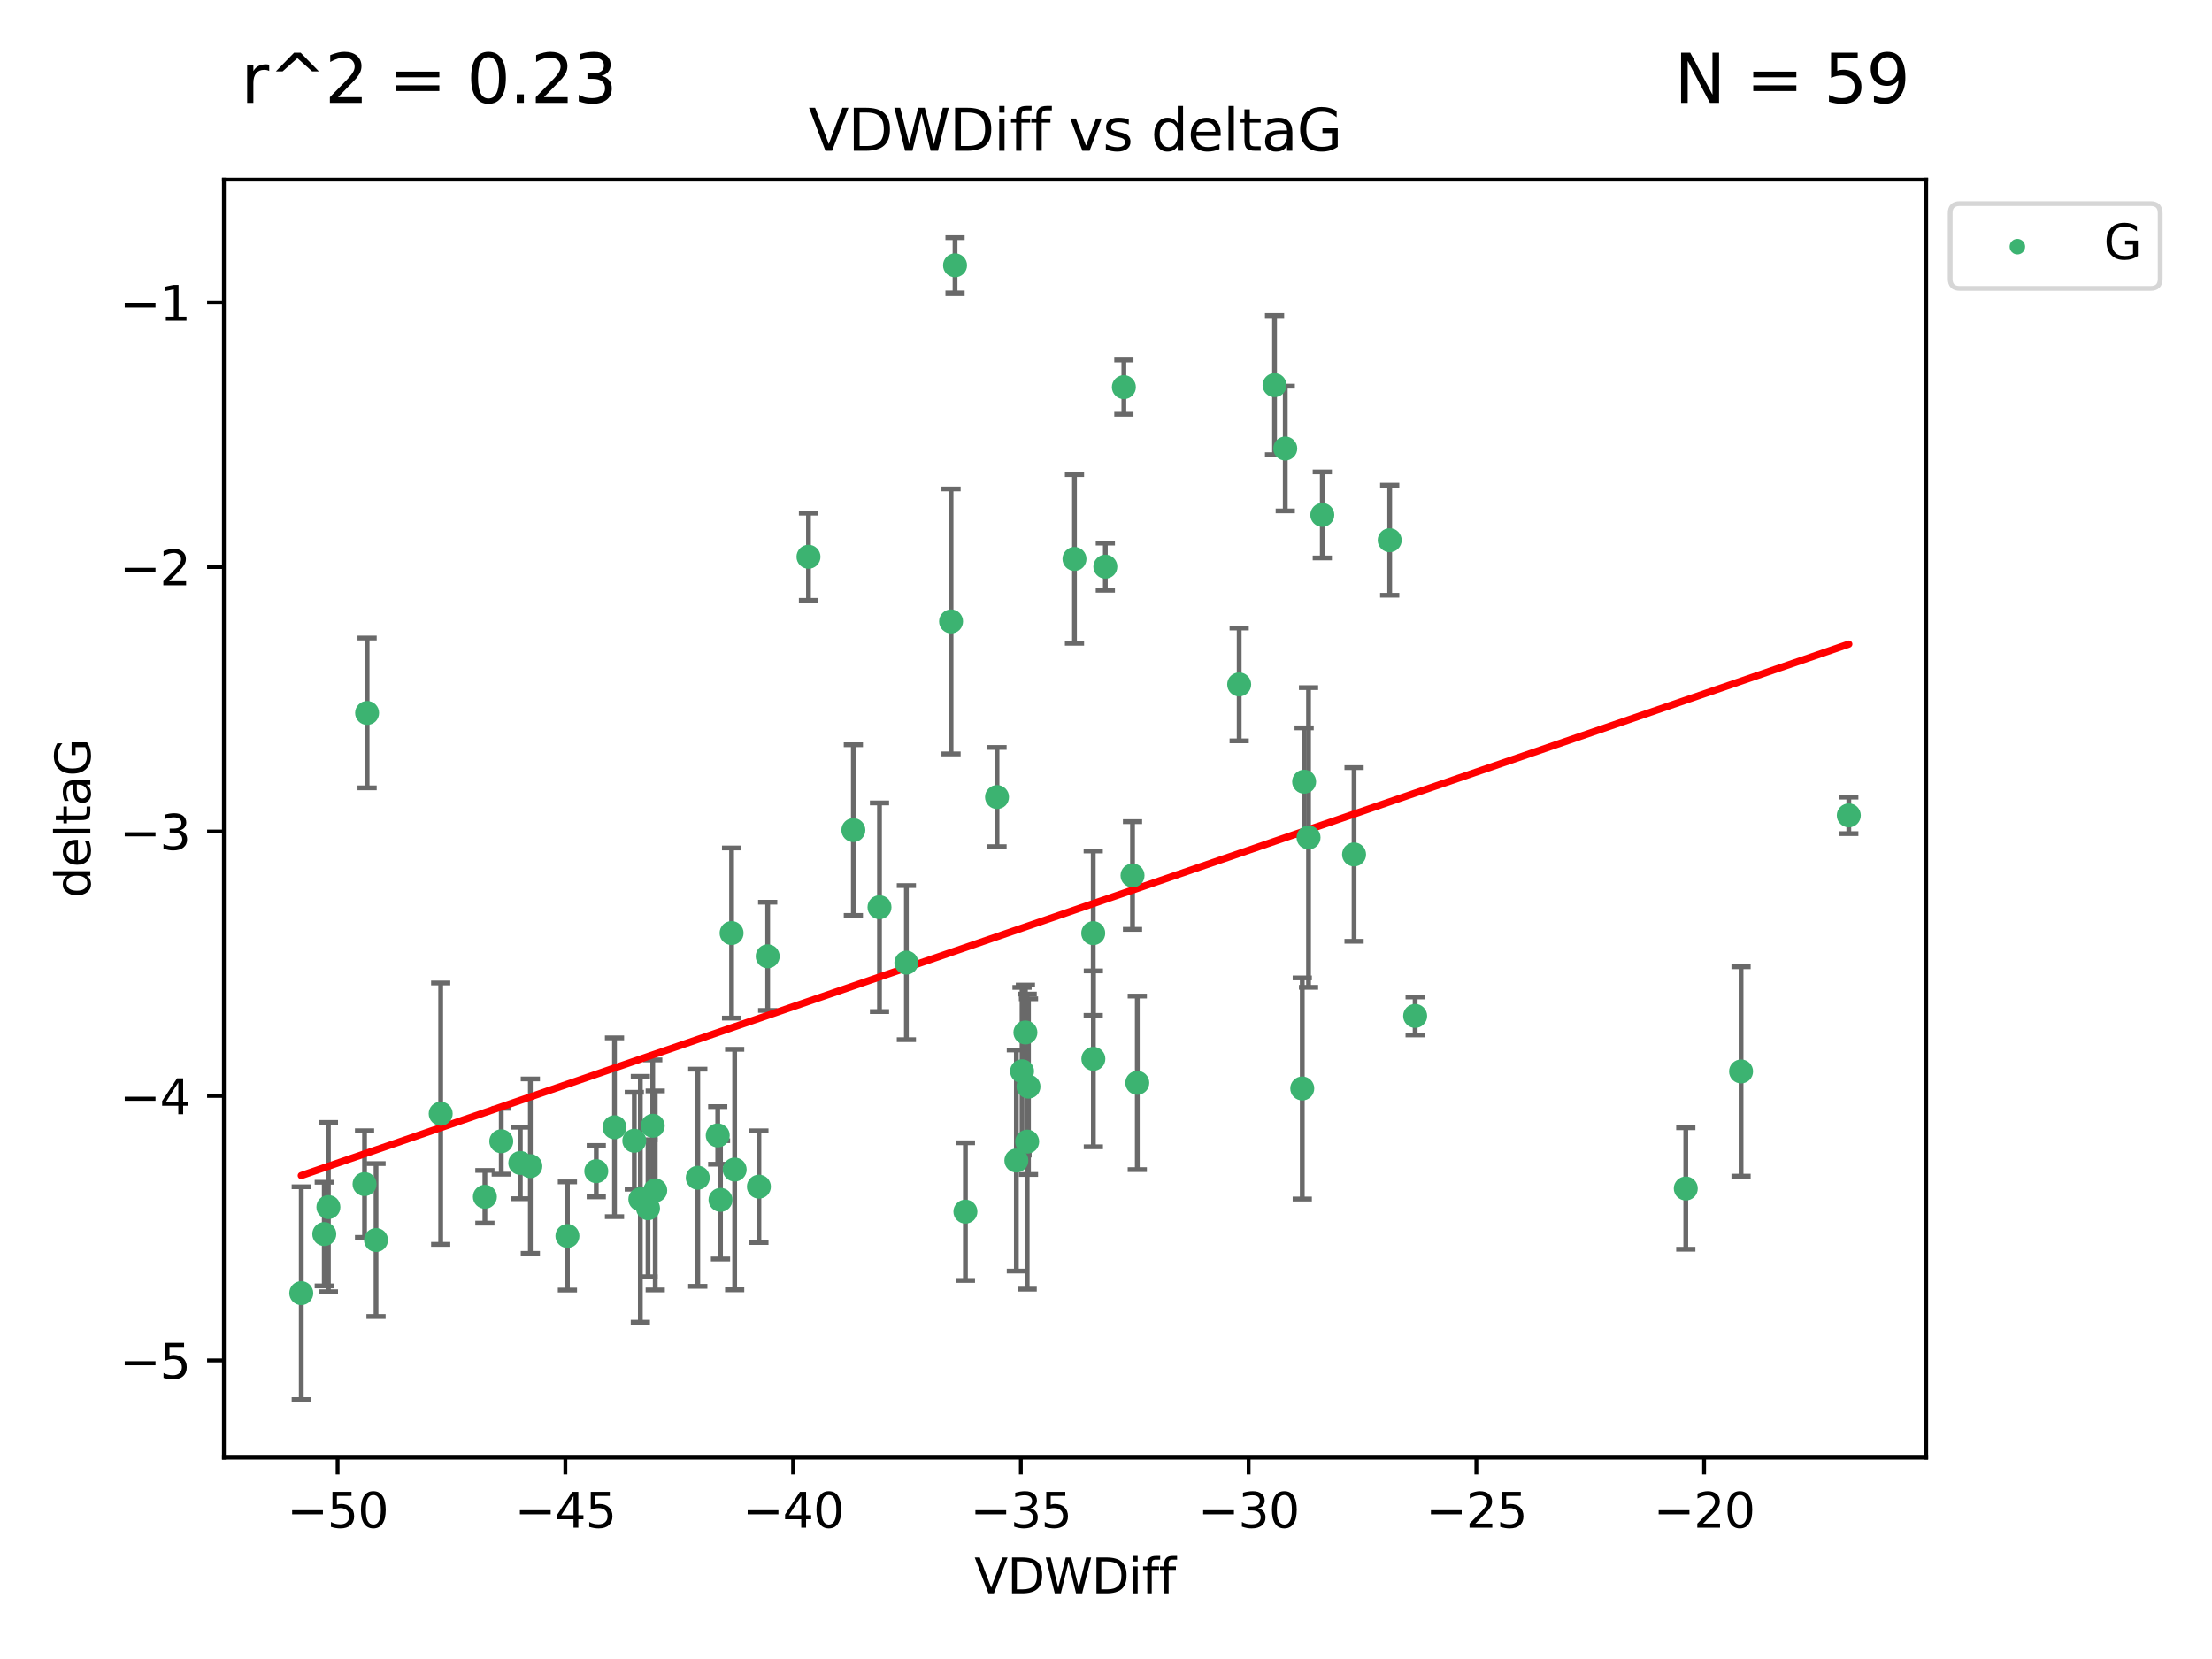 <?xml version="1.0" encoding="utf-8" standalone="no"?>
<!DOCTYPE svg PUBLIC "-//W3C//DTD SVG 1.1//EN"
  "http://www.w3.org/Graphics/SVG/1.1/DTD/svg11.dtd">
<svg xmlns:xlink="http://www.w3.org/1999/xlink" width="460.8pt" height="345.6pt" viewBox="0 0 460.8 345.6" xmlns="http://www.w3.org/2000/svg" version="1.1">
 <defs>
  <style type="text/css">*{stroke-linejoin: round; stroke-linecap: butt}</style>
 </defs>
 <g id="figure_1">
  <g id="patch_1">
   <path d="M 0 345.6 
L 460.8 345.6 
L 460.8 0 
L 0 0 
z
" style="fill: #ffffff"/>
  </g>
  <g id="axes_1">
   <g id="patch_2">
    <path d="M 46.64 303.64 
L 401.26 303.64 
L 401.26 37.411 
L 46.64 37.411 
z
" style="fill: #ffffff"/>
   </g>
   <g id="PathCollection_1">
    <defs>
     <path id="mb842a2b1b3" d="M 0 1.118 
C 0.297 1.118 0.581 1 0.791 0.791 
C 1 0.581 1.118 0.297 1.118 0 
C 1.118 -0.297 1 -0.581 0.791 -0.791 
C 0.581 -1 0.297 -1.118 0 -1.118 
C -0.297 -1.118 -0.581 -1 -0.791 -0.791 
C -1 -0.581 -1.118 -0.297 -1.118 0 
C -1.118 0.297 -1 0.581 -0.791 0.791 
C -0.581 1 -0.297 1.118 0 1.118 
z
" style="stroke: #3cb371"/>
    </defs>
    <g clip-path="url(#p8a08eb08fd)">
     <use xlink:href="#mb842a2b1b3" x="68.411" y="251.46" style="fill: #3cb371; stroke: #3cb371"/>
     <use xlink:href="#mb842a2b1b3" x="124.214" y="243.977" style="fill: #3cb371; stroke: #3cb371"/>
     <use xlink:href="#mb842a2b1b3" x="67.551" y="257.08" style="fill: #3cb371; stroke: #3cb371"/>
     <use xlink:href="#mb842a2b1b3" x="91.803" y="232.001" style="fill: #3cb371; stroke: #3cb371"/>
     <use xlink:href="#mb842a2b1b3" x="128.011" y="234.826" style="fill: #3cb371; stroke: #3cb371"/>
     <use xlink:href="#mb842a2b1b3" x="62.759" y="269.383" style="fill: #3cb371; stroke: #3cb371"/>
     <use xlink:href="#mb842a2b1b3" x="145.359" y="245.348" style="fill: #3cb371; stroke: #3cb371"/>
     <use xlink:href="#mb842a2b1b3" x="149.516" y="236.528" style="fill: #3cb371; stroke: #3cb371"/>
     <use xlink:href="#mb842a2b1b3" x="108.391" y="242.265" style="fill: #3cb371; stroke: #3cb371"/>
     <use xlink:href="#mb842a2b1b3" x="153.044" y="243.641" style="fill: #3cb371; stroke: #3cb371"/>
     <use xlink:href="#mb842a2b1b3" x="78.331" y="258.322" style="fill: #3cb371; stroke: #3cb371"/>
     <use xlink:href="#mb842a2b1b3" x="101.011" y="249.312" style="fill: #3cb371; stroke: #3cb371"/>
     <use xlink:href="#mb842a2b1b3" x="134.994" y="251.701" style="fill: #3cb371; stroke: #3cb371"/>
     <use xlink:href="#mb842a2b1b3" x="132.136" y="237.637" style="fill: #3cb371; stroke: #3cb371"/>
     <use xlink:href="#mb842a2b1b3" x="158.093" y="247.203" style="fill: #3cb371; stroke: #3cb371"/>
     <use xlink:href="#mb842a2b1b3" x="110.482" y="242.932" style="fill: #3cb371; stroke: #3cb371"/>
     <use xlink:href="#mb842a2b1b3" x="152.401" y="194.371" style="fill: #3cb371; stroke: #3cb371"/>
     <use xlink:href="#mb842a2b1b3" x="150.094" y="249.955" style="fill: #3cb371; stroke: #3cb371"/>
     <use xlink:href="#mb842a2b1b3" x="76.474" y="148.521" style="fill: #3cb371; stroke: #3cb371"/>
     <use xlink:href="#mb842a2b1b3" x="133.394" y="249.833" style="fill: #3cb371; stroke: #3cb371"/>
     <use xlink:href="#mb842a2b1b3" x="118.202" y="257.479" style="fill: #3cb371; stroke: #3cb371"/>
     <use xlink:href="#mb842a2b1b3" x="75.941" y="246.67" style="fill: #3cb371; stroke: #3cb371"/>
     <use xlink:href="#mb842a2b1b3" x="104.421" y="237.745" style="fill: #3cb371; stroke: #3cb371"/>
     <use xlink:href="#mb842a2b1b3" x="214.252" y="226.364" style="fill: #3cb371; stroke: #3cb371"/>
     <use xlink:href="#mb842a2b1b3" x="227.74" y="194.392" style="fill: #3cb371; stroke: #3cb371"/>
     <use xlink:href="#mb842a2b1b3" x="211.727" y="241.76" style="fill: #3cb371; stroke: #3cb371"/>
     <use xlink:href="#mb842a2b1b3" x="168.421" y="115.986" style="fill: #3cb371; stroke: #3cb371"/>
     <use xlink:href="#mb842a2b1b3" x="198.122" y="129.453" style="fill: #3cb371; stroke: #3cb371"/>
     <use xlink:href="#mb842a2b1b3" x="177.77" y="172.924" style="fill: #3cb371; stroke: #3cb371"/>
     <use xlink:href="#mb842a2b1b3" x="227.766" y="220.579" style="fill: #3cb371; stroke: #3cb371"/>
     <use xlink:href="#mb842a2b1b3" x="258.142" y="142.577" style="fill: #3cb371; stroke: #3cb371"/>
     <use xlink:href="#mb842a2b1b3" x="294.8" y="211.638" style="fill: #3cb371; stroke: #3cb371"/>
     <use xlink:href="#mb842a2b1b3" x="207.697" y="166.039" style="fill: #3cb371; stroke: #3cb371"/>
     <use xlink:href="#mb842a2b1b3" x="188.816" y="200.533" style="fill: #3cb371; stroke: #3cb371"/>
     <use xlink:href="#mb842a2b1b3" x="201.112" y="252.404" style="fill: #3cb371; stroke: #3cb371"/>
     <use xlink:href="#mb842a2b1b3" x="265.512" y="80.232" style="fill: #3cb371; stroke: #3cb371"/>
     <use xlink:href="#mb842a2b1b3" x="136.498" y="247.993" style="fill: #3cb371; stroke: #3cb371"/>
     <use xlink:href="#mb842a2b1b3" x="135.976" y="234.52" style="fill: #3cb371; stroke: #3cb371"/>
     <use xlink:href="#mb842a2b1b3" x="198.951" y="55.274" style="fill: #3cb371; stroke: #3cb371"/>
     <use xlink:href="#mb842a2b1b3" x="282.076" y="177.996" style="fill: #3cb371; stroke: #3cb371"/>
     <use xlink:href="#mb842a2b1b3" x="236.919" y="225.576" style="fill: #3cb371; stroke: #3cb371"/>
     <use xlink:href="#mb842a2b1b3" x="234.121" y="80.641" style="fill: #3cb371; stroke: #3cb371"/>
     <use xlink:href="#mb842a2b1b3" x="212.911" y="223.162" style="fill: #3cb371; stroke: #3cb371"/>
     <use xlink:href="#mb842a2b1b3" x="159.922" y="199.216" style="fill: #3cb371; stroke: #3cb371"/>
     <use xlink:href="#mb842a2b1b3" x="235.925" y="182.379" style="fill: #3cb371; stroke: #3cb371"/>
     <use xlink:href="#mb842a2b1b3" x="183.215" y="188.994" style="fill: #3cb371; stroke: #3cb371"/>
     <use xlink:href="#mb842a2b1b3" x="267.741" y="93.435" style="fill: #3cb371; stroke: #3cb371"/>
     <use xlink:href="#mb842a2b1b3" x="275.459" y="107.266" style="fill: #3cb371; stroke: #3cb371"/>
     <use xlink:href="#mb842a2b1b3" x="213.611" y="215.083" style="fill: #3cb371; stroke: #3cb371"/>
     <use xlink:href="#mb842a2b1b3" x="272.593" y="174.464" style="fill: #3cb371; stroke: #3cb371"/>
     <use xlink:href="#mb842a2b1b3" x="271.675" y="162.844" style="fill: #3cb371; stroke: #3cb371"/>
     <use xlink:href="#mb842a2b1b3" x="271.286" y="226.749" style="fill: #3cb371; stroke: #3cb371"/>
     <use xlink:href="#mb842a2b1b3" x="351.179" y="247.584" style="fill: #3cb371; stroke: #3cb371"/>
     <use xlink:href="#mb842a2b1b3" x="213.979" y="237.821" style="fill: #3cb371; stroke: #3cb371"/>
     <use xlink:href="#mb842a2b1b3" x="223.835" y="116.434" style="fill: #3cb371; stroke: #3cb371"/>
     <use xlink:href="#mb842a2b1b3" x="289.499" y="112.537" style="fill: #3cb371; stroke: #3cb371"/>
     <use xlink:href="#mb842a2b1b3" x="230.263" y="118.044" style="fill: #3cb371; stroke: #3cb371"/>
     <use xlink:href="#mb842a2b1b3" x="385.141" y="169.857" style="fill: #3cb371; stroke: #3cb371"/>
     <use xlink:href="#mb842a2b1b3" x="362.695" y="223.204" style="fill: #3cb371; stroke: #3cb371"/>
    </g>
   </g>
   <g id="matplotlib.axis_1">
    <g id="xtick_1">
     <g id="line2d_1">
      <defs>
       <path id="mb75cf8bb73" d="M 0 0 
L 0 3.5 
" style="stroke: #000000; stroke-width: 0.8"/>
      </defs>
      <g>
       <use xlink:href="#mb75cf8bb73" x="70.327" y="303.64" style="stroke: #000000; stroke-width: 0.8"/>
      </g>
     </g>
     <g id="text_1">
      <!-- −50 -->
      <g transform="translate(59.774 318.238)scale(0.1 -0.1)">
       <defs>
        <path id="DejaVuSans-2212" d="M 678 2272 
L 4684 2272 
L 4684 1741 
L 678 1741 
L 678 2272 
z
" transform="scale(0.016)"/>
        <path id="DejaVuSans-35" d="M 691 4666 
L 3169 4666 
L 3169 4134 
L 1269 4134 
L 1269 2991 
Q 1406 3038 1543 3061 
Q 1681 3084 1819 3084 
Q 2600 3084 3056 2656 
Q 3513 2228 3513 1497 
Q 3513 744 3044 326 
Q 2575 -91 1722 -91 
Q 1428 -91 1123 -41 
Q 819 9 494 109 
L 494 744 
Q 775 591 1075 516 
Q 1375 441 1709 441 
Q 2250 441 2565 725 
Q 2881 1009 2881 1497 
Q 2881 1984 2565 2268 
Q 2250 2553 1709 2553 
Q 1456 2553 1204 2497 
Q 953 2441 691 2322 
L 691 4666 
z
" transform="scale(0.016)"/>
        <path id="DejaVuSans-30" d="M 2034 4250 
Q 1547 4250 1301 3770 
Q 1056 3291 1056 2328 
Q 1056 1369 1301 889 
Q 1547 409 2034 409 
Q 2525 409 2770 889 
Q 3016 1369 3016 2328 
Q 3016 3291 2770 3770 
Q 2525 4250 2034 4250 
z
M 2034 4750 
Q 2819 4750 3233 4129 
Q 3647 3509 3647 2328 
Q 3647 1150 3233 529 
Q 2819 -91 2034 -91 
Q 1250 -91 836 529 
Q 422 1150 422 2328 
Q 422 3509 836 4129 
Q 1250 4750 2034 4750 
z
" transform="scale(0.016)"/>
       </defs>
       <use xlink:href="#DejaVuSans-2212"/>
       <use xlink:href="#DejaVuSans-35" x="83.789"/>
       <use xlink:href="#DejaVuSans-30" x="147.412"/>
      </g>
     </g>
    </g>
    <g id="xtick_2">
     <g id="line2d_2">
      <g>
       <use xlink:href="#mb75cf8bb73" x="117.772" y="303.64" style="stroke: #000000; stroke-width: 0.8"/>
      </g>
     </g>
     <g id="text_2">
      <!-- −45 -->
      <g transform="translate(107.219 318.238)scale(0.1 -0.1)">
       <defs>
        <path id="DejaVuSans-34" d="M 2419 4116 
L 825 1625 
L 2419 1625 
L 2419 4116 
z
M 2253 4666 
L 3047 4666 
L 3047 1625 
L 3713 1625 
L 3713 1100 
L 3047 1100 
L 3047 0 
L 2419 0 
L 2419 1100 
L 313 1100 
L 313 1709 
L 2253 4666 
z
" transform="scale(0.016)"/>
       </defs>
       <use xlink:href="#DejaVuSans-2212"/>
       <use xlink:href="#DejaVuSans-34" x="83.789"/>
       <use xlink:href="#DejaVuSans-35" x="147.412"/>
      </g>
     </g>
    </g>
    <g id="xtick_3">
     <g id="line2d_3">
      <g>
       <use xlink:href="#mb75cf8bb73" x="165.217" y="303.64" style="stroke: #000000; stroke-width: 0.8"/>
      </g>
     </g>
     <g id="text_3">
      <!-- −40 -->
      <g transform="translate(154.665 318.238)scale(0.1 -0.1)">
       <use xlink:href="#DejaVuSans-2212"/>
       <use xlink:href="#DejaVuSans-34" x="83.789"/>
       <use xlink:href="#DejaVuSans-30" x="147.412"/>
      </g>
     </g>
    </g>
    <g id="xtick_4">
     <g id="line2d_4">
      <g>
       <use xlink:href="#mb75cf8bb73" x="212.662" y="303.64" style="stroke: #000000; stroke-width: 0.8"/>
      </g>
     </g>
     <g id="text_4">
      <!-- −35 -->
      <g transform="translate(202.11 318.238)scale(0.1 -0.1)">
       <defs>
        <path id="DejaVuSans-33" d="M 2597 2516 
Q 3050 2419 3304 2112 
Q 3559 1806 3559 1356 
Q 3559 666 3084 287 
Q 2609 -91 1734 -91 
Q 1441 -91 1130 -33 
Q 819 25 488 141 
L 488 750 
Q 750 597 1062 519 
Q 1375 441 1716 441 
Q 2309 441 2620 675 
Q 2931 909 2931 1356 
Q 2931 1769 2642 2001 
Q 2353 2234 1838 2234 
L 1294 2234 
L 1294 2753 
L 1863 2753 
Q 2328 2753 2575 2939 
Q 2822 3125 2822 3475 
Q 2822 3834 2567 4026 
Q 2313 4219 1838 4219 
Q 1578 4219 1281 4162 
Q 984 4106 628 3988 
L 628 4550 
Q 988 4650 1302 4700 
Q 1616 4750 1894 4750 
Q 2613 4750 3031 4423 
Q 3450 4097 3450 3541 
Q 3450 3153 3228 2886 
Q 3006 2619 2597 2516 
z
" transform="scale(0.016)"/>
       </defs>
       <use xlink:href="#DejaVuSans-2212"/>
       <use xlink:href="#DejaVuSans-33" x="83.789"/>
       <use xlink:href="#DejaVuSans-35" x="147.412"/>
      </g>
     </g>
    </g>
    <g id="xtick_5">
     <g id="line2d_5">
      <g>
       <use xlink:href="#mb75cf8bb73" x="260.108" y="303.64" style="stroke: #000000; stroke-width: 0.8"/>
      </g>
     </g>
     <g id="text_5">
      <!-- −30 -->
      <g transform="translate(249.555 318.238)scale(0.1 -0.1)">
       <use xlink:href="#DejaVuSans-2212"/>
       <use xlink:href="#DejaVuSans-33" x="83.789"/>
       <use xlink:href="#DejaVuSans-30" x="147.412"/>
      </g>
     </g>
    </g>
    <g id="xtick_6">
     <g id="line2d_6">
      <g>
       <use xlink:href="#mb75cf8bb73" x="307.553" y="303.64" style="stroke: #000000; stroke-width: 0.8"/>
      </g>
     </g>
     <g id="text_6">
      <!-- −25 -->
      <g transform="translate(297 318.238)scale(0.1 -0.1)">
       <defs>
        <path id="DejaVuSans-32" d="M 1228 531 
L 3431 531 
L 3431 0 
L 469 0 
L 469 531 
Q 828 903 1448 1529 
Q 2069 2156 2228 2338 
Q 2531 2678 2651 2914 
Q 2772 3150 2772 3378 
Q 2772 3750 2511 3984 
Q 2250 4219 1831 4219 
Q 1534 4219 1204 4116 
Q 875 4013 500 3803 
L 500 4441 
Q 881 4594 1212 4672 
Q 1544 4750 1819 4750 
Q 2544 4750 2975 4387 
Q 3406 4025 3406 3419 
Q 3406 3131 3298 2873 
Q 3191 2616 2906 2266 
Q 2828 2175 2409 1742 
Q 1991 1309 1228 531 
z
" transform="scale(0.016)"/>
       </defs>
       <use xlink:href="#DejaVuSans-2212"/>
       <use xlink:href="#DejaVuSans-32" x="83.789"/>
       <use xlink:href="#DejaVuSans-35" x="147.412"/>
      </g>
     </g>
    </g>
    <g id="xtick_7">
     <g id="line2d_7">
      <g>
       <use xlink:href="#mb75cf8bb73" x="354.998" y="303.64" style="stroke: #000000; stroke-width: 0.8"/>
      </g>
     </g>
     <g id="text_7">
      <!-- −20 -->
      <g transform="translate(344.446 318.238)scale(0.1 -0.1)">
       <use xlink:href="#DejaVuSans-2212"/>
       <use xlink:href="#DejaVuSans-32" x="83.789"/>
       <use xlink:href="#DejaVuSans-30" x="147.412"/>
      </g>
     </g>
    </g>
    <g id="text_8">
     <!-- VDWDiff -->
     <g transform="translate(202.977 331.917)scale(0.1 -0.1)">
      <defs>
       <path id="DejaVuSans-56" d="M 1831 0 
L 50 4666 
L 709 4666 
L 2188 738 
L 3669 4666 
L 4325 4666 
L 2547 0 
L 1831 0 
z
" transform="scale(0.016)"/>
       <path id="DejaVuSans-44" d="M 1259 4147 
L 1259 519 
L 2022 519 
Q 2988 519 3436 956 
Q 3884 1394 3884 2338 
Q 3884 3275 3436 3711 
Q 2988 4147 2022 4147 
L 1259 4147 
z
M 628 4666 
L 1925 4666 
Q 3281 4666 3915 4102 
Q 4550 3538 4550 2338 
Q 4550 1131 3912 565 
Q 3275 0 1925 0 
L 628 0 
L 628 4666 
z
" transform="scale(0.016)"/>
       <path id="DejaVuSans-57" d="M 213 4666 
L 850 4666 
L 1831 722 
L 2809 4666 
L 3519 4666 
L 4500 722 
L 5478 4666 
L 6119 4666 
L 4947 0 
L 4153 0 
L 3169 4050 
L 2175 0 
L 1381 0 
L 213 4666 
z
" transform="scale(0.016)"/>
       <path id="DejaVuSans-69" d="M 603 3500 
L 1178 3500 
L 1178 0 
L 603 0 
L 603 3500 
z
M 603 4863 
L 1178 4863 
L 1178 4134 
L 603 4134 
L 603 4863 
z
" transform="scale(0.016)"/>
       <path id="DejaVuSans-66" d="M 2375 4863 
L 2375 4384 
L 1825 4384 
Q 1516 4384 1395 4259 
Q 1275 4134 1275 3809 
L 1275 3500 
L 2222 3500 
L 2222 3053 
L 1275 3053 
L 1275 0 
L 697 0 
L 697 3053 
L 147 3053 
L 147 3500 
L 697 3500 
L 697 3744 
Q 697 4328 969 4595 
Q 1241 4863 1831 4863 
L 2375 4863 
z
" transform="scale(0.016)"/>
      </defs>
      <use xlink:href="#DejaVuSans-56"/>
      <use xlink:href="#DejaVuSans-44" x="68.408"/>
      <use xlink:href="#DejaVuSans-57" x="145.41"/>
      <use xlink:href="#DejaVuSans-44" x="244.287"/>
      <use xlink:href="#DejaVuSans-69" x="321.289"/>
      <use xlink:href="#DejaVuSans-66" x="349.072"/>
      <use xlink:href="#DejaVuSans-66" x="384.277"/>
     </g>
    </g>
   </g>
   <g id="matplotlib.axis_2">
    <g id="ytick_1">
     <g id="line2d_8">
      <defs>
       <path id="m6848707000" d="M 0 0 
L -3.5 0 
" style="stroke: #000000; stroke-width: 0.8"/>
      </defs>
      <g>
       <use xlink:href="#m6848707000" x="46.64" y="283.398" style="stroke: #000000; stroke-width: 0.8"/>
      </g>
     </g>
     <g id="text_9">
      <!-- −5 -->
      <g transform="translate(24.898 287.197)scale(0.1 -0.1)">
       <use xlink:href="#DejaVuSans-2212"/>
       <use xlink:href="#DejaVuSans-35" x="83.789"/>
      </g>
     </g>
    </g>
    <g id="ytick_2">
     <g id="line2d_9">
      <g>
       <use xlink:href="#m6848707000" x="46.64" y="228.306" style="stroke: #000000; stroke-width: 0.8"/>
      </g>
     </g>
     <g id="text_10">
      <!-- −4 -->
      <g transform="translate(24.898 232.105)scale(0.1 -0.1)">
       <use xlink:href="#DejaVuSans-2212"/>
       <use xlink:href="#DejaVuSans-34" x="83.789"/>
      </g>
     </g>
    </g>
    <g id="ytick_3">
     <g id="line2d_10">
      <g>
       <use xlink:href="#m6848707000" x="46.64" y="173.213" style="stroke: #000000; stroke-width: 0.8"/>
      </g>
     </g>
     <g id="text_11">
      <!-- −3 -->
      <g transform="translate(24.898 177.012)scale(0.1 -0.1)">
       <use xlink:href="#DejaVuSans-2212"/>
       <use xlink:href="#DejaVuSans-33" x="83.789"/>
      </g>
     </g>
    </g>
    <g id="ytick_4">
     <g id="line2d_11">
      <g>
       <use xlink:href="#m6848707000" x="46.64" y="118.12" style="stroke: #000000; stroke-width: 0.8"/>
      </g>
     </g>
     <g id="text_12">
      <!-- −2 -->
      <g transform="translate(24.898 121.919)scale(0.1 -0.1)">
       <use xlink:href="#DejaVuSans-2212"/>
       <use xlink:href="#DejaVuSans-32" x="83.789"/>
      </g>
     </g>
    </g>
    <g id="ytick_5">
     <g id="line2d_12">
      <g>
       <use xlink:href="#m6848707000" x="46.64" y="63.027" style="stroke: #000000; stroke-width: 0.8"/>
      </g>
     </g>
     <g id="text_13">
      <!-- −1 -->
      <g transform="translate(24.898 66.827)scale(0.1 -0.1)">
       <defs>
        <path id="DejaVuSans-31" d="M 794 531 
L 1825 531 
L 1825 4091 
L 703 3866 
L 703 4441 
L 1819 4666 
L 2450 4666 
L 2450 531 
L 3481 531 
L 3481 0 
L 794 0 
L 794 531 
z
" transform="scale(0.016)"/>
       </defs>
       <use xlink:href="#DejaVuSans-2212"/>
       <use xlink:href="#DejaVuSans-31" x="83.789"/>
      </g>
     </g>
    </g>
    <g id="text_14">
     <!-- deltaG -->
     <g transform="translate(18.818 187.064)rotate(-90)scale(0.1 -0.1)">
      <defs>
       <path id="DejaVuSans-64" d="M 2906 2969 
L 2906 4863 
L 3481 4863 
L 3481 0 
L 2906 0 
L 2906 525 
Q 2725 213 2448 61 
Q 2172 -91 1784 -91 
Q 1150 -91 751 415 
Q 353 922 353 1747 
Q 353 2572 751 3078 
Q 1150 3584 1784 3584 
Q 2172 3584 2448 3432 
Q 2725 3281 2906 2969 
z
M 947 1747 
Q 947 1113 1208 752 
Q 1469 391 1925 391 
Q 2381 391 2643 752 
Q 2906 1113 2906 1747 
Q 2906 2381 2643 2742 
Q 2381 3103 1925 3103 
Q 1469 3103 1208 2742 
Q 947 2381 947 1747 
z
" transform="scale(0.016)"/>
       <path id="DejaVuSans-65" d="M 3597 1894 
L 3597 1613 
L 953 1613 
Q 991 1019 1311 708 
Q 1631 397 2203 397 
Q 2534 397 2845 478 
Q 3156 559 3463 722 
L 3463 178 
Q 3153 47 2828 -22 
Q 2503 -91 2169 -91 
Q 1331 -91 842 396 
Q 353 884 353 1716 
Q 353 2575 817 3079 
Q 1281 3584 2069 3584 
Q 2775 3584 3186 3129 
Q 3597 2675 3597 1894 
z
M 3022 2063 
Q 3016 2534 2758 2815 
Q 2500 3097 2075 3097 
Q 1594 3097 1305 2825 
Q 1016 2553 972 2059 
L 3022 2063 
z
" transform="scale(0.016)"/>
       <path id="DejaVuSans-6c" d="M 603 4863 
L 1178 4863 
L 1178 0 
L 603 0 
L 603 4863 
z
" transform="scale(0.016)"/>
       <path id="DejaVuSans-74" d="M 1172 4494 
L 1172 3500 
L 2356 3500 
L 2356 3053 
L 1172 3053 
L 1172 1153 
Q 1172 725 1289 603 
Q 1406 481 1766 481 
L 2356 481 
L 2356 0 
L 1766 0 
Q 1100 0 847 248 
Q 594 497 594 1153 
L 594 3053 
L 172 3053 
L 172 3500 
L 594 3500 
L 594 4494 
L 1172 4494 
z
" transform="scale(0.016)"/>
       <path id="DejaVuSans-61" d="M 2194 1759 
Q 1497 1759 1228 1600 
Q 959 1441 959 1056 
Q 959 750 1161 570 
Q 1363 391 1709 391 
Q 2188 391 2477 730 
Q 2766 1069 2766 1631 
L 2766 1759 
L 2194 1759 
z
M 3341 1997 
L 3341 0 
L 2766 0 
L 2766 531 
Q 2569 213 2275 61 
Q 1981 -91 1556 -91 
Q 1019 -91 701 211 
Q 384 513 384 1019 
Q 384 1609 779 1909 
Q 1175 2209 1959 2209 
L 2766 2209 
L 2766 2266 
Q 2766 2663 2505 2880 
Q 2244 3097 1772 3097 
Q 1472 3097 1187 3025 
Q 903 2953 641 2809 
L 641 3341 
Q 956 3463 1253 3523 
Q 1550 3584 1831 3584 
Q 2591 3584 2966 3190 
Q 3341 2797 3341 1997 
z
" transform="scale(0.016)"/>
       <path id="DejaVuSans-47" d="M 3809 666 
L 3809 1919 
L 2778 1919 
L 2778 2438 
L 4434 2438 
L 4434 434 
Q 4069 175 3628 42 
Q 3188 -91 2688 -91 
Q 1594 -91 976 548 
Q 359 1188 359 2328 
Q 359 3472 976 4111 
Q 1594 4750 2688 4750 
Q 3144 4750 3555 4637 
Q 3966 4525 4313 4306 
L 4313 3634 
Q 3963 3931 3569 4081 
Q 3175 4231 2741 4231 
Q 1884 4231 1454 3753 
Q 1025 3275 1025 2328 
Q 1025 1384 1454 906 
Q 1884 428 2741 428 
Q 3075 428 3337 486 
Q 3600 544 3809 666 
z
" transform="scale(0.016)"/>
      </defs>
      <use xlink:href="#DejaVuSans-64"/>
      <use xlink:href="#DejaVuSans-65" x="63.477"/>
      <use xlink:href="#DejaVuSans-6c" x="125"/>
      <use xlink:href="#DejaVuSans-74" x="152.783"/>
      <use xlink:href="#DejaVuSans-61" x="191.992"/>
      <use xlink:href="#DejaVuSans-47" x="253.271"/>
     </g>
    </g>
   </g>
   <g id="LineCollection_1">
    <path d="M 68.411 269.092 
L 68.411 233.829 
" clip-path="url(#p8a08eb08fd)" style="fill: none; stroke: #696969"/>
    <path d="M 124.214 249.325 
L 124.214 238.63 
" clip-path="url(#p8a08eb08fd)" style="fill: none; stroke: #696969"/>
    <path d="M 67.551 267.88 
L 67.551 246.279 
" clip-path="url(#p8a08eb08fd)" style="fill: none; stroke: #696969"/>
    <path d="M 91.803 259.227 
L 91.803 204.776 
" clip-path="url(#p8a08eb08fd)" style="fill: none; stroke: #696969"/>
    <path d="M 128.011 253.445 
L 128.011 216.207 
" clip-path="url(#p8a08eb08fd)" style="fill: none; stroke: #696969"/>
    <path d="M 62.759 291.539 
L 62.759 247.227 
" clip-path="url(#p8a08eb08fd)" style="fill: none; stroke: #696969"/>
    <path d="M 145.359 267.963 
L 145.359 222.734 
" clip-path="url(#p8a08eb08fd)" style="fill: none; stroke: #696969"/>
    <path d="M 149.516 242.53 
L 149.516 230.526 
" clip-path="url(#p8a08eb08fd)" style="fill: none; stroke: #696969"/>
    <path d="M 108.391 249.716 
L 108.391 234.814 
" clip-path="url(#p8a08eb08fd)" style="fill: none; stroke: #696969"/>
    <path d="M 153.044 268.691 
L 153.044 218.592 
" clip-path="url(#p8a08eb08fd)" style="fill: none; stroke: #696969"/>
    <path d="M 78.331 274.245 
L 78.331 242.4 
" clip-path="url(#p8a08eb08fd)" style="fill: none; stroke: #696969"/>
    <path d="M 101.011 254.802 
L 101.011 243.822 
" clip-path="url(#p8a08eb08fd)" style="fill: none; stroke: #696969"/>
    <path d="M 134.994 265.966 
L 134.994 237.436 
" clip-path="url(#p8a08eb08fd)" style="fill: none; stroke: #696969"/>
    <path d="M 132.136 247.729 
L 132.136 227.544 
" clip-path="url(#p8a08eb08fd)" style="fill: none; stroke: #696969"/>
    <path d="M 158.093 258.838 
L 158.093 235.568 
" clip-path="url(#p8a08eb08fd)" style="fill: none; stroke: #696969"/>
    <path d="M 110.482 261.099 
L 110.482 224.764 
" clip-path="url(#p8a08eb08fd)" style="fill: none; stroke: #696969"/>
    <path d="M 152.401 212.092 
L 152.401 176.65 
" clip-path="url(#p8a08eb08fd)" style="fill: none; stroke: #696969"/>
    <path d="M 150.094 262.276 
L 150.094 237.633 
" clip-path="url(#p8a08eb08fd)" style="fill: none; stroke: #696969"/>
    <path d="M 76.474 164.126 
L 76.474 132.916 
" clip-path="url(#p8a08eb08fd)" style="fill: none; stroke: #696969"/>
    <path d="M 133.394 275.436 
L 133.394 224.23 
" clip-path="url(#p8a08eb08fd)" style="fill: none; stroke: #696969"/>
    <path d="M 118.202 268.748 
L 118.202 246.21 
" clip-path="url(#p8a08eb08fd)" style="fill: none; stroke: #696969"/>
    <path d="M 75.941 257.779 
L 75.941 235.561 
" clip-path="url(#p8a08eb08fd)" style="fill: none; stroke: #696969"/>
    <path d="M 104.421 244.605 
L 104.421 230.885 
" clip-path="url(#p8a08eb08fd)" style="fill: none; stroke: #696969"/>
    <path d="M 214.252 244.657 
L 214.252 208.07 
" clip-path="url(#p8a08eb08fd)" style="fill: none; stroke: #696969"/>
    <path d="M 227.74 211.519 
L 227.74 177.266 
" clip-path="url(#p8a08eb08fd)" style="fill: none; stroke: #696969"/>
    <path d="M 211.727 264.791 
L 211.727 218.73 
" clip-path="url(#p8a08eb08fd)" style="fill: none; stroke: #696969"/>
    <path d="M 168.421 125.071 
L 168.421 106.901 
" clip-path="url(#p8a08eb08fd)" style="fill: none; stroke: #696969"/>
    <path d="M 198.122 157.054 
L 198.122 101.852 
" clip-path="url(#p8a08eb08fd)" style="fill: none; stroke: #696969"/>
    <path d="M 177.77 190.704 
L 177.77 155.144 
" clip-path="url(#p8a08eb08fd)" style="fill: none; stroke: #696969"/>
    <path d="M 227.766 238.897 
L 227.766 202.262 
" clip-path="url(#p8a08eb08fd)" style="fill: none; stroke: #696969"/>
    <path d="M 258.142 154.332 
L 258.142 130.822 
" clip-path="url(#p8a08eb08fd)" style="fill: none; stroke: #696969"/>
    <path d="M 294.8 215.596 
L 294.8 207.68 
" clip-path="url(#p8a08eb08fd)" style="fill: none; stroke: #696969"/>
    <path d="M 207.697 176.372 
L 207.697 155.705 
" clip-path="url(#p8a08eb08fd)" style="fill: none; stroke: #696969"/>
    <path d="M 188.816 216.578 
L 188.816 184.488 
" clip-path="url(#p8a08eb08fd)" style="fill: none; stroke: #696969"/>
    <path d="M 201.112 266.745 
L 201.112 238.062 
" clip-path="url(#p8a08eb08fd)" style="fill: none; stroke: #696969"/>
    <path d="M 265.512 94.723 
L 265.512 65.741 
" clip-path="url(#p8a08eb08fd)" style="fill: none; stroke: #696969"/>
    <path d="M 136.498 268.722 
L 136.498 227.263 
" clip-path="url(#p8a08eb08fd)" style="fill: none; stroke: #696969"/>
    <path d="M 135.976 248.237 
L 135.976 220.803 
" clip-path="url(#p8a08eb08fd)" style="fill: none; stroke: #696969"/>
    <path d="M 198.951 61.035 
L 198.951 49.513 
" clip-path="url(#p8a08eb08fd)" style="fill: none; stroke: #696969"/>
    <path d="M 282.076 196.084 
L 282.076 159.908 
" clip-path="url(#p8a08eb08fd)" style="fill: none; stroke: #696969"/>
    <path d="M 236.919 243.651 
L 236.919 207.502 
" clip-path="url(#p8a08eb08fd)" style="fill: none; stroke: #696969"/>
    <path d="M 234.121 86.292 
L 234.121 74.989 
" clip-path="url(#p8a08eb08fd)" style="fill: none; stroke: #696969"/>
    <path d="M 212.911 240.632 
L 212.911 205.691 
" clip-path="url(#p8a08eb08fd)" style="fill: none; stroke: #696969"/>
    <path d="M 159.922 210.485 
L 159.922 187.947 
" clip-path="url(#p8a08eb08fd)" style="fill: none; stroke: #696969"/>
    <path d="M 235.925 193.597 
L 235.925 171.16 
" clip-path="url(#p8a08eb08fd)" style="fill: none; stroke: #696969"/>
    <path d="M 183.215 210.725 
L 183.215 167.263 
" clip-path="url(#p8a08eb08fd)" style="fill: none; stroke: #696969"/>
    <path d="M 267.741 106.434 
L 267.741 80.437 
" clip-path="url(#p8a08eb08fd)" style="fill: none; stroke: #696969"/>
    <path d="M 275.459 116.225 
L 275.459 98.307 
" clip-path="url(#p8a08eb08fd)" style="fill: none; stroke: #696969"/>
    <path d="M 213.611 224.964 
L 213.611 205.203 
" clip-path="url(#p8a08eb08fd)" style="fill: none; stroke: #696969"/>
    <path d="M 272.593 205.681 
L 272.593 143.247 
" clip-path="url(#p8a08eb08fd)" style="fill: none; stroke: #696969"/>
    <path d="M 271.675 174.063 
L 271.675 151.626 
" clip-path="url(#p8a08eb08fd)" style="fill: none; stroke: #696969"/>
    <path d="M 271.286 249.779 
L 271.286 203.719 
" clip-path="url(#p8a08eb08fd)" style="fill: none; stroke: #696969"/>
    <path d="M 351.179 260.242 
L 351.179 234.927 
" clip-path="url(#p8a08eb08fd)" style="fill: none; stroke: #696969"/>
    <path d="M 213.979 268.555 
L 213.979 207.088 
" clip-path="url(#p8a08eb08fd)" style="fill: none; stroke: #696969"/>
    <path d="M 223.835 134.01 
L 223.835 98.858 
" clip-path="url(#p8a08eb08fd)" style="fill: none; stroke: #696969"/>
    <path d="M 289.499 124.003 
L 289.499 101.07 
" clip-path="url(#p8a08eb08fd)" style="fill: none; stroke: #696969"/>
    <path d="M 230.263 122.954 
L 230.263 113.134 
" clip-path="url(#p8a08eb08fd)" style="fill: none; stroke: #696969"/>
    <path d="M 385.141 173.663 
L 385.141 166.05 
" clip-path="url(#p8a08eb08fd)" style="fill: none; stroke: #696969"/>
    <path d="M 362.695 245.02 
L 362.695 201.387 
" clip-path="url(#p8a08eb08fd)" style="fill: none; stroke: #696969"/>
   </g>
   <g id="line2d_13">
    <defs>
     <path id="md8d5fde06c" d="M 2 0 
L -2 -0 
" style="stroke: #696969"/>
    </defs>
    <g clip-path="url(#p8a08eb08fd)">
     <use xlink:href="#md8d5fde06c" x="68.411" y="269.092" style="fill: #696969; stroke: #696969"/>
     <use xlink:href="#md8d5fde06c" x="124.214" y="249.325" style="fill: #696969; stroke: #696969"/>
     <use xlink:href="#md8d5fde06c" x="67.551" y="267.88" style="fill: #696969; stroke: #696969"/>
     <use xlink:href="#md8d5fde06c" x="91.803" y="259.227" style="fill: #696969; stroke: #696969"/>
     <use xlink:href="#md8d5fde06c" x="128.011" y="253.445" style="fill: #696969; stroke: #696969"/>
     <use xlink:href="#md8d5fde06c" x="62.759" y="291.539" style="fill: #696969; stroke: #696969"/>
     <use xlink:href="#md8d5fde06c" x="145.359" y="267.963" style="fill: #696969; stroke: #696969"/>
     <use xlink:href="#md8d5fde06c" x="149.516" y="242.53" style="fill: #696969; stroke: #696969"/>
     <use xlink:href="#md8d5fde06c" x="108.391" y="249.716" style="fill: #696969; stroke: #696969"/>
     <use xlink:href="#md8d5fde06c" x="153.044" y="268.691" style="fill: #696969; stroke: #696969"/>
     <use xlink:href="#md8d5fde06c" x="78.331" y="274.245" style="fill: #696969; stroke: #696969"/>
     <use xlink:href="#md8d5fde06c" x="101.011" y="254.802" style="fill: #696969; stroke: #696969"/>
     <use xlink:href="#md8d5fde06c" x="134.994" y="265.966" style="fill: #696969; stroke: #696969"/>
     <use xlink:href="#md8d5fde06c" x="132.136" y="247.729" style="fill: #696969; stroke: #696969"/>
     <use xlink:href="#md8d5fde06c" x="158.093" y="258.838" style="fill: #696969; stroke: #696969"/>
     <use xlink:href="#md8d5fde06c" x="110.482" y="261.099" style="fill: #696969; stroke: #696969"/>
     <use xlink:href="#md8d5fde06c" x="152.401" y="212.092" style="fill: #696969; stroke: #696969"/>
     <use xlink:href="#md8d5fde06c" x="150.094" y="262.276" style="fill: #696969; stroke: #696969"/>
     <use xlink:href="#md8d5fde06c" x="76.474" y="164.126" style="fill: #696969; stroke: #696969"/>
     <use xlink:href="#md8d5fde06c" x="133.394" y="275.436" style="fill: #696969; stroke: #696969"/>
     <use xlink:href="#md8d5fde06c" x="118.202" y="268.748" style="fill: #696969; stroke: #696969"/>
     <use xlink:href="#md8d5fde06c" x="75.941" y="257.779" style="fill: #696969; stroke: #696969"/>
     <use xlink:href="#md8d5fde06c" x="104.421" y="244.605" style="fill: #696969; stroke: #696969"/>
     <use xlink:href="#md8d5fde06c" x="214.252" y="244.657" style="fill: #696969; stroke: #696969"/>
     <use xlink:href="#md8d5fde06c" x="227.74" y="211.519" style="fill: #696969; stroke: #696969"/>
     <use xlink:href="#md8d5fde06c" x="211.727" y="264.791" style="fill: #696969; stroke: #696969"/>
     <use xlink:href="#md8d5fde06c" x="168.421" y="125.071" style="fill: #696969; stroke: #696969"/>
     <use xlink:href="#md8d5fde06c" x="198.122" y="157.054" style="fill: #696969; stroke: #696969"/>
     <use xlink:href="#md8d5fde06c" x="177.77" y="190.704" style="fill: #696969; stroke: #696969"/>
     <use xlink:href="#md8d5fde06c" x="227.766" y="238.897" style="fill: #696969; stroke: #696969"/>
     <use xlink:href="#md8d5fde06c" x="258.142" y="154.332" style="fill: #696969; stroke: #696969"/>
     <use xlink:href="#md8d5fde06c" x="294.8" y="215.596" style="fill: #696969; stroke: #696969"/>
     <use xlink:href="#md8d5fde06c" x="207.697" y="176.372" style="fill: #696969; stroke: #696969"/>
     <use xlink:href="#md8d5fde06c" x="188.816" y="216.578" style="fill: #696969; stroke: #696969"/>
     <use xlink:href="#md8d5fde06c" x="201.112" y="266.745" style="fill: #696969; stroke: #696969"/>
     <use xlink:href="#md8d5fde06c" x="265.512" y="94.723" style="fill: #696969; stroke: #696969"/>
     <use xlink:href="#md8d5fde06c" x="136.498" y="268.722" style="fill: #696969; stroke: #696969"/>
     <use xlink:href="#md8d5fde06c" x="135.976" y="248.237" style="fill: #696969; stroke: #696969"/>
     <use xlink:href="#md8d5fde06c" x="198.951" y="61.035" style="fill: #696969; stroke: #696969"/>
     <use xlink:href="#md8d5fde06c" x="282.076" y="196.084" style="fill: #696969; stroke: #696969"/>
     <use xlink:href="#md8d5fde06c" x="236.919" y="243.651" style="fill: #696969; stroke: #696969"/>
     <use xlink:href="#md8d5fde06c" x="234.121" y="86.292" style="fill: #696969; stroke: #696969"/>
     <use xlink:href="#md8d5fde06c" x="212.911" y="240.632" style="fill: #696969; stroke: #696969"/>
     <use xlink:href="#md8d5fde06c" x="159.922" y="210.485" style="fill: #696969; stroke: #696969"/>
     <use xlink:href="#md8d5fde06c" x="235.925" y="193.597" style="fill: #696969; stroke: #696969"/>
     <use xlink:href="#md8d5fde06c" x="183.215" y="210.725" style="fill: #696969; stroke: #696969"/>
     <use xlink:href="#md8d5fde06c" x="267.741" y="106.434" style="fill: #696969; stroke: #696969"/>
     <use xlink:href="#md8d5fde06c" x="275.459" y="116.225" style="fill: #696969; stroke: #696969"/>
     <use xlink:href="#md8d5fde06c" x="213.611" y="224.964" style="fill: #696969; stroke: #696969"/>
     <use xlink:href="#md8d5fde06c" x="272.593" y="205.681" style="fill: #696969; stroke: #696969"/>
     <use xlink:href="#md8d5fde06c" x="271.675" y="174.063" style="fill: #696969; stroke: #696969"/>
     <use xlink:href="#md8d5fde06c" x="271.286" y="249.779" style="fill: #696969; stroke: #696969"/>
     <use xlink:href="#md8d5fde06c" x="351.179" y="260.242" style="fill: #696969; stroke: #696969"/>
     <use xlink:href="#md8d5fde06c" x="213.979" y="268.555" style="fill: #696969; stroke: #696969"/>
     <use xlink:href="#md8d5fde06c" x="223.835" y="134.01" style="fill: #696969; stroke: #696969"/>
     <use xlink:href="#md8d5fde06c" x="289.499" y="124.003" style="fill: #696969; stroke: #696969"/>
     <use xlink:href="#md8d5fde06c" x="230.263" y="122.954" style="fill: #696969; stroke: #696969"/>
     <use xlink:href="#md8d5fde06c" x="385.141" y="173.663" style="fill: #696969; stroke: #696969"/>
     <use xlink:href="#md8d5fde06c" x="362.695" y="245.02" style="fill: #696969; stroke: #696969"/>
    </g>
   </g>
   <g id="line2d_14">
    <g clip-path="url(#p8a08eb08fd)">
     <use xlink:href="#md8d5fde06c" x="68.411" y="233.829" style="fill: #696969; stroke: #696969"/>
     <use xlink:href="#md8d5fde06c" x="124.214" y="238.63" style="fill: #696969; stroke: #696969"/>
     <use xlink:href="#md8d5fde06c" x="67.551" y="246.279" style="fill: #696969; stroke: #696969"/>
     <use xlink:href="#md8d5fde06c" x="91.803" y="204.776" style="fill: #696969; stroke: #696969"/>
     <use xlink:href="#md8d5fde06c" x="128.011" y="216.207" style="fill: #696969; stroke: #696969"/>
     <use xlink:href="#md8d5fde06c" x="62.759" y="247.227" style="fill: #696969; stroke: #696969"/>
     <use xlink:href="#md8d5fde06c" x="145.359" y="222.734" style="fill: #696969; stroke: #696969"/>
     <use xlink:href="#md8d5fde06c" x="149.516" y="230.526" style="fill: #696969; stroke: #696969"/>
     <use xlink:href="#md8d5fde06c" x="108.391" y="234.814" style="fill: #696969; stroke: #696969"/>
     <use xlink:href="#md8d5fde06c" x="153.044" y="218.592" style="fill: #696969; stroke: #696969"/>
     <use xlink:href="#md8d5fde06c" x="78.331" y="242.4" style="fill: #696969; stroke: #696969"/>
     <use xlink:href="#md8d5fde06c" x="101.011" y="243.822" style="fill: #696969; stroke: #696969"/>
     <use xlink:href="#md8d5fde06c" x="134.994" y="237.436" style="fill: #696969; stroke: #696969"/>
     <use xlink:href="#md8d5fde06c" x="132.136" y="227.544" style="fill: #696969; stroke: #696969"/>
     <use xlink:href="#md8d5fde06c" x="158.093" y="235.568" style="fill: #696969; stroke: #696969"/>
     <use xlink:href="#md8d5fde06c" x="110.482" y="224.764" style="fill: #696969; stroke: #696969"/>
     <use xlink:href="#md8d5fde06c" x="152.401" y="176.65" style="fill: #696969; stroke: #696969"/>
     <use xlink:href="#md8d5fde06c" x="150.094" y="237.633" style="fill: #696969; stroke: #696969"/>
     <use xlink:href="#md8d5fde06c" x="76.474" y="132.916" style="fill: #696969; stroke: #696969"/>
     <use xlink:href="#md8d5fde06c" x="133.394" y="224.23" style="fill: #696969; stroke: #696969"/>
     <use xlink:href="#md8d5fde06c" x="118.202" y="246.21" style="fill: #696969; stroke: #696969"/>
     <use xlink:href="#md8d5fde06c" x="75.941" y="235.561" style="fill: #696969; stroke: #696969"/>
     <use xlink:href="#md8d5fde06c" x="104.421" y="230.885" style="fill: #696969; stroke: #696969"/>
     <use xlink:href="#md8d5fde06c" x="214.252" y="208.07" style="fill: #696969; stroke: #696969"/>
     <use xlink:href="#md8d5fde06c" x="227.74" y="177.266" style="fill: #696969; stroke: #696969"/>
     <use xlink:href="#md8d5fde06c" x="211.727" y="218.73" style="fill: #696969; stroke: #696969"/>
     <use xlink:href="#md8d5fde06c" x="168.421" y="106.901" style="fill: #696969; stroke: #696969"/>
     <use xlink:href="#md8d5fde06c" x="198.122" y="101.852" style="fill: #696969; stroke: #696969"/>
     <use xlink:href="#md8d5fde06c" x="177.77" y="155.144" style="fill: #696969; stroke: #696969"/>
     <use xlink:href="#md8d5fde06c" x="227.766" y="202.262" style="fill: #696969; stroke: #696969"/>
     <use xlink:href="#md8d5fde06c" x="258.142" y="130.822" style="fill: #696969; stroke: #696969"/>
     <use xlink:href="#md8d5fde06c" x="294.8" y="207.68" style="fill: #696969; stroke: #696969"/>
     <use xlink:href="#md8d5fde06c" x="207.697" y="155.705" style="fill: #696969; stroke: #696969"/>
     <use xlink:href="#md8d5fde06c" x="188.816" y="184.488" style="fill: #696969; stroke: #696969"/>
     <use xlink:href="#md8d5fde06c" x="201.112" y="238.062" style="fill: #696969; stroke: #696969"/>
     <use xlink:href="#md8d5fde06c" x="265.512" y="65.741" style="fill: #696969; stroke: #696969"/>
     <use xlink:href="#md8d5fde06c" x="136.498" y="227.263" style="fill: #696969; stroke: #696969"/>
     <use xlink:href="#md8d5fde06c" x="135.976" y="220.803" style="fill: #696969; stroke: #696969"/>
     <use xlink:href="#md8d5fde06c" x="198.951" y="49.513" style="fill: #696969; stroke: #696969"/>
     <use xlink:href="#md8d5fde06c" x="282.076" y="159.908" style="fill: #696969; stroke: #696969"/>
     <use xlink:href="#md8d5fde06c" x="236.919" y="207.502" style="fill: #696969; stroke: #696969"/>
     <use xlink:href="#md8d5fde06c" x="234.121" y="74.989" style="fill: #696969; stroke: #696969"/>
     <use xlink:href="#md8d5fde06c" x="212.911" y="205.691" style="fill: #696969; stroke: #696969"/>
     <use xlink:href="#md8d5fde06c" x="159.922" y="187.947" style="fill: #696969; stroke: #696969"/>
     <use xlink:href="#md8d5fde06c" x="235.925" y="171.16" style="fill: #696969; stroke: #696969"/>
     <use xlink:href="#md8d5fde06c" x="183.215" y="167.263" style="fill: #696969; stroke: #696969"/>
     <use xlink:href="#md8d5fde06c" x="267.741" y="80.437" style="fill: #696969; stroke: #696969"/>
     <use xlink:href="#md8d5fde06c" x="275.459" y="98.307" style="fill: #696969; stroke: #696969"/>
     <use xlink:href="#md8d5fde06c" x="213.611" y="205.203" style="fill: #696969; stroke: #696969"/>
     <use xlink:href="#md8d5fde06c" x="272.593" y="143.247" style="fill: #696969; stroke: #696969"/>
     <use xlink:href="#md8d5fde06c" x="271.675" y="151.626" style="fill: #696969; stroke: #696969"/>
     <use xlink:href="#md8d5fde06c" x="271.286" y="203.719" style="fill: #696969; stroke: #696969"/>
     <use xlink:href="#md8d5fde06c" x="351.179" y="234.927" style="fill: #696969; stroke: #696969"/>
     <use xlink:href="#md8d5fde06c" x="213.979" y="207.088" style="fill: #696969; stroke: #696969"/>
     <use xlink:href="#md8d5fde06c" x="223.835" y="98.858" style="fill: #696969; stroke: #696969"/>
     <use xlink:href="#md8d5fde06c" x="289.499" y="101.07" style="fill: #696969; stroke: #696969"/>
     <use xlink:href="#md8d5fde06c" x="230.263" y="113.134" style="fill: #696969; stroke: #696969"/>
     <use xlink:href="#md8d5fde06c" x="385.141" y="166.05" style="fill: #696969; stroke: #696969"/>
     <use xlink:href="#md8d5fde06c" x="362.695" y="201.387" style="fill: #696969; stroke: #696969"/>
    </g>
   </g>
   <g id="line2d_15">
    <path d="M 68.411 242.951 
L 124.214 223.788 
L 67.551 243.246 
L 91.803 234.918 
L 128.011 222.484 
L 62.759 244.892 
L 145.359 216.527 
L 149.516 215.099 
L 108.391 229.222 
L 153.044 213.888 
L 78.331 239.545 
L 101.011 231.756 
L 134.994 220.086 
L 132.136 221.068 
L 158.093 212.154 
L 110.482 228.504 
L 152.401 214.109 
L 150.094 214.901 
L 76.474 240.182 
L 133.394 220.636 
L 118.202 225.853 
L 75.941 240.365 
L 104.421 230.585 
L 214.252 192.869 
L 227.74 188.237 
L 211.727 193.736 
L 168.421 208.607 
L 198.122 198.408 
L 177.77 205.397 
L 227.766 188.228 
L 258.142 177.797 
L 294.8 165.208 
L 207.697 195.12 
L 188.816 201.603 
L 201.112 197.381 
L 265.512 175.266 
L 136.498 219.57 
L 135.976 219.749 
L 198.951 198.123 
L 282.076 169.578 
L 236.919 185.085 
L 234.121 186.046 
L 212.911 193.329 
L 159.922 211.526 
L 235.925 185.426 
L 183.215 203.527 
L 267.741 174.5 
L 275.459 171.85 
L 213.611 193.089 
L 272.593 172.834 
L 271.675 173.15 
L 271.286 173.283 
L 351.179 145.848 
L 213.979 192.962 
L 223.835 189.578 
L 289.499 167.029 
L 230.263 187.371 
L 385.141 134.185 
L 362.695 141.893 
" clip-path="url(#p8a08eb08fd)" style="fill: none; stroke: #ff0000; stroke-width: 1.5; stroke-linecap: square"/>
   </g>
   <g id="line2d_16">
    <defs>
     <path id="m06e55130a9" d="M 0 2 
C 0.53 2 1.039 1.789 1.414 1.414 
C 1.789 1.039 2 0.53 2 0 
C 2 -0.53 1.789 -1.039 1.414 -1.414 
C 1.039 -1.789 0.53 -2 0 -2 
C -0.53 -2 -1.039 -1.789 -1.414 -1.414 
C -1.789 -1.039 -2 -0.53 -2 0 
C -2 0.53 -1.789 1.039 -1.414 1.414 
C -1.039 1.789 -0.53 2 0 2 
z
" style="stroke: #3cb371"/>
    </defs>
    <g clip-path="url(#p8a08eb08fd)">
     <use xlink:href="#m06e55130a9" x="68.411" y="251.46" style="fill: #3cb371; stroke: #3cb371"/>
     <use xlink:href="#m06e55130a9" x="124.214" y="243.977" style="fill: #3cb371; stroke: #3cb371"/>
     <use xlink:href="#m06e55130a9" x="67.551" y="257.08" style="fill: #3cb371; stroke: #3cb371"/>
     <use xlink:href="#m06e55130a9" x="91.803" y="232.001" style="fill: #3cb371; stroke: #3cb371"/>
     <use xlink:href="#m06e55130a9" x="128.011" y="234.826" style="fill: #3cb371; stroke: #3cb371"/>
     <use xlink:href="#m06e55130a9" x="62.759" y="269.383" style="fill: #3cb371; stroke: #3cb371"/>
     <use xlink:href="#m06e55130a9" x="145.359" y="245.348" style="fill: #3cb371; stroke: #3cb371"/>
     <use xlink:href="#m06e55130a9" x="149.516" y="236.528" style="fill: #3cb371; stroke: #3cb371"/>
     <use xlink:href="#m06e55130a9" x="108.391" y="242.265" style="fill: #3cb371; stroke: #3cb371"/>
     <use xlink:href="#m06e55130a9" x="153.044" y="243.641" style="fill: #3cb371; stroke: #3cb371"/>
     <use xlink:href="#m06e55130a9" x="78.331" y="258.322" style="fill: #3cb371; stroke: #3cb371"/>
     <use xlink:href="#m06e55130a9" x="101.011" y="249.312" style="fill: #3cb371; stroke: #3cb371"/>
     <use xlink:href="#m06e55130a9" x="134.994" y="251.701" style="fill: #3cb371; stroke: #3cb371"/>
     <use xlink:href="#m06e55130a9" x="132.136" y="237.637" style="fill: #3cb371; stroke: #3cb371"/>
     <use xlink:href="#m06e55130a9" x="158.093" y="247.203" style="fill: #3cb371; stroke: #3cb371"/>
     <use xlink:href="#m06e55130a9" x="110.482" y="242.932" style="fill: #3cb371; stroke: #3cb371"/>
     <use xlink:href="#m06e55130a9" x="152.401" y="194.371" style="fill: #3cb371; stroke: #3cb371"/>
     <use xlink:href="#m06e55130a9" x="150.094" y="249.955" style="fill: #3cb371; stroke: #3cb371"/>
     <use xlink:href="#m06e55130a9" x="76.474" y="148.521" style="fill: #3cb371; stroke: #3cb371"/>
     <use xlink:href="#m06e55130a9" x="133.394" y="249.833" style="fill: #3cb371; stroke: #3cb371"/>
     <use xlink:href="#m06e55130a9" x="118.202" y="257.479" style="fill: #3cb371; stroke: #3cb371"/>
     <use xlink:href="#m06e55130a9" x="75.941" y="246.67" style="fill: #3cb371; stroke: #3cb371"/>
     <use xlink:href="#m06e55130a9" x="104.421" y="237.745" style="fill: #3cb371; stroke: #3cb371"/>
     <use xlink:href="#m06e55130a9" x="214.252" y="226.364" style="fill: #3cb371; stroke: #3cb371"/>
     <use xlink:href="#m06e55130a9" x="227.74" y="194.392" style="fill: #3cb371; stroke: #3cb371"/>
     <use xlink:href="#m06e55130a9" x="211.727" y="241.76" style="fill: #3cb371; stroke: #3cb371"/>
     <use xlink:href="#m06e55130a9" x="168.421" y="115.986" style="fill: #3cb371; stroke: #3cb371"/>
     <use xlink:href="#m06e55130a9" x="198.122" y="129.453" style="fill: #3cb371; stroke: #3cb371"/>
     <use xlink:href="#m06e55130a9" x="177.77" y="172.924" style="fill: #3cb371; stroke: #3cb371"/>
     <use xlink:href="#m06e55130a9" x="227.766" y="220.579" style="fill: #3cb371; stroke: #3cb371"/>
     <use xlink:href="#m06e55130a9" x="258.142" y="142.577" style="fill: #3cb371; stroke: #3cb371"/>
     <use xlink:href="#m06e55130a9" x="294.8" y="211.638" style="fill: #3cb371; stroke: #3cb371"/>
     <use xlink:href="#m06e55130a9" x="207.697" y="166.039" style="fill: #3cb371; stroke: #3cb371"/>
     <use xlink:href="#m06e55130a9" x="188.816" y="200.533" style="fill: #3cb371; stroke: #3cb371"/>
     <use xlink:href="#m06e55130a9" x="201.112" y="252.404" style="fill: #3cb371; stroke: #3cb371"/>
     <use xlink:href="#m06e55130a9" x="265.512" y="80.232" style="fill: #3cb371; stroke: #3cb371"/>
     <use xlink:href="#m06e55130a9" x="136.498" y="247.993" style="fill: #3cb371; stroke: #3cb371"/>
     <use xlink:href="#m06e55130a9" x="135.976" y="234.52" style="fill: #3cb371; stroke: #3cb371"/>
     <use xlink:href="#m06e55130a9" x="198.951" y="55.274" style="fill: #3cb371; stroke: #3cb371"/>
     <use xlink:href="#m06e55130a9" x="282.076" y="177.996" style="fill: #3cb371; stroke: #3cb371"/>
     <use xlink:href="#m06e55130a9" x="236.919" y="225.576" style="fill: #3cb371; stroke: #3cb371"/>
     <use xlink:href="#m06e55130a9" x="234.121" y="80.641" style="fill: #3cb371; stroke: #3cb371"/>
     <use xlink:href="#m06e55130a9" x="212.911" y="223.162" style="fill: #3cb371; stroke: #3cb371"/>
     <use xlink:href="#m06e55130a9" x="159.922" y="199.216" style="fill: #3cb371; stroke: #3cb371"/>
     <use xlink:href="#m06e55130a9" x="235.925" y="182.379" style="fill: #3cb371; stroke: #3cb371"/>
     <use xlink:href="#m06e55130a9" x="183.215" y="188.994" style="fill: #3cb371; stroke: #3cb371"/>
     <use xlink:href="#m06e55130a9" x="267.741" y="93.435" style="fill: #3cb371; stroke: #3cb371"/>
     <use xlink:href="#m06e55130a9" x="275.459" y="107.266" style="fill: #3cb371; stroke: #3cb371"/>
     <use xlink:href="#m06e55130a9" x="213.611" y="215.083" style="fill: #3cb371; stroke: #3cb371"/>
     <use xlink:href="#m06e55130a9" x="272.593" y="174.464" style="fill: #3cb371; stroke: #3cb371"/>
     <use xlink:href="#m06e55130a9" x="271.675" y="162.844" style="fill: #3cb371; stroke: #3cb371"/>
     <use xlink:href="#m06e55130a9" x="271.286" y="226.749" style="fill: #3cb371; stroke: #3cb371"/>
     <use xlink:href="#m06e55130a9" x="351.179" y="247.584" style="fill: #3cb371; stroke: #3cb371"/>
     <use xlink:href="#m06e55130a9" x="213.979" y="237.821" style="fill: #3cb371; stroke: #3cb371"/>
     <use xlink:href="#m06e55130a9" x="223.835" y="116.434" style="fill: #3cb371; stroke: #3cb371"/>
     <use xlink:href="#m06e55130a9" x="289.499" y="112.537" style="fill: #3cb371; stroke: #3cb371"/>
     <use xlink:href="#m06e55130a9" x="230.263" y="118.044" style="fill: #3cb371; stroke: #3cb371"/>
     <use xlink:href="#m06e55130a9" x="385.141" y="169.857" style="fill: #3cb371; stroke: #3cb371"/>
     <use xlink:href="#m06e55130a9" x="362.695" y="223.204" style="fill: #3cb371; stroke: #3cb371"/>
    </g>
   </g>
   <g id="patch_3">
    <path d="M 46.64 303.64 
L 46.64 37.411 
" style="fill: none; stroke: #000000; stroke-width: 0.8; stroke-linejoin: miter; stroke-linecap: square"/>
   </g>
   <g id="patch_4">
    <path d="M 401.26 303.64 
L 401.26 37.411 
" style="fill: none; stroke: #000000; stroke-width: 0.8; stroke-linejoin: miter; stroke-linecap: square"/>
   </g>
   <g id="patch_5">
    <path d="M 46.64 303.64 
L 401.26 303.64 
" style="fill: none; stroke: #000000; stroke-width: 0.8; stroke-linejoin: miter; stroke-linecap: square"/>
   </g>
   <g id="patch_6">
    <path d="M 46.64 37.411 
L 401.26 37.411 
" style="fill: none; stroke: #000000; stroke-width: 0.8; stroke-linejoin: miter; stroke-linecap: square"/>
   </g>
   <g id="text_15">
    <!-- N = 59 -->
    <g transform="translate(348.795 21.426)scale(0.14 -0.14)">
     <defs>
      <path id="DejaVuSans-4e" d="M 628 4666 
L 1478 4666 
L 3547 763 
L 3547 4666 
L 4159 4666 
L 4159 0 
L 3309 0 
L 1241 3903 
L 1241 0 
L 628 0 
L 628 4666 
z
" transform="scale(0.016)"/>
      <path id="DejaVuSans-20" transform="scale(0.016)"/>
      <path id="DejaVuSans-3d" d="M 678 2906 
L 4684 2906 
L 4684 2381 
L 678 2381 
L 678 2906 
z
M 678 1631 
L 4684 1631 
L 4684 1100 
L 678 1100 
L 678 1631 
z
" transform="scale(0.016)"/>
      <path id="DejaVuSans-39" d="M 703 97 
L 703 672 
Q 941 559 1184 500 
Q 1428 441 1663 441 
Q 2288 441 2617 861 
Q 2947 1281 2994 2138 
Q 2813 1869 2534 1725 
Q 2256 1581 1919 1581 
Q 1219 1581 811 2004 
Q 403 2428 403 3163 
Q 403 3881 828 4315 
Q 1253 4750 1959 4750 
Q 2769 4750 3195 4129 
Q 3622 3509 3622 2328 
Q 3622 1225 3098 567 
Q 2575 -91 1691 -91 
Q 1453 -91 1209 -44 
Q 966 3 703 97 
z
M 1959 2075 
Q 2384 2075 2632 2365 
Q 2881 2656 2881 3163 
Q 2881 3666 2632 3958 
Q 2384 4250 1959 4250 
Q 1534 4250 1286 3958 
Q 1038 3666 1038 3163 
Q 1038 2656 1286 2365 
Q 1534 2075 1959 2075 
z
" transform="scale(0.016)"/>
     </defs>
     <use xlink:href="#DejaVuSans-4e"/>
     <use xlink:href="#DejaVuSans-20" x="74.805"/>
     <use xlink:href="#DejaVuSans-3d" x="106.592"/>
     <use xlink:href="#DejaVuSans-20" x="190.381"/>
     <use xlink:href="#DejaVuSans-35" x="222.168"/>
     <use xlink:href="#DejaVuSans-39" x="285.791"/>
    </g>
   </g>
   <g id="text_16">
    <!-- r^2 = 0.23 -->
    <g transform="translate(50.186 21.426)scale(0.14 -0.14)">
     <defs>
      <path id="DejaVuSans-72" d="M 2631 2963 
Q 2534 3019 2420 3045 
Q 2306 3072 2169 3072 
Q 1681 3072 1420 2755 
Q 1159 2438 1159 1844 
L 1159 0 
L 581 0 
L 581 3500 
L 1159 3500 
L 1159 2956 
Q 1341 3275 1631 3429 
Q 1922 3584 2338 3584 
Q 2397 3584 2469 3576 
Q 2541 3569 2628 3553 
L 2631 2963 
z
" transform="scale(0.016)"/>
      <path id="DejaVuSans-5e" d="M 2988 4666 
L 4684 2925 
L 4056 2925 
L 2681 4159 
L 1306 2925 
L 678 2925 
L 2375 4666 
L 2988 4666 
z
" transform="scale(0.016)"/>
      <path id="DejaVuSans-2e" d="M 684 794 
L 1344 794 
L 1344 0 
L 684 0 
L 684 794 
z
" transform="scale(0.016)"/>
     </defs>
     <use xlink:href="#DejaVuSans-72"/>
     <use xlink:href="#DejaVuSans-5e" x="41.113"/>
     <use xlink:href="#DejaVuSans-32" x="124.902"/>
     <use xlink:href="#DejaVuSans-20" x="188.525"/>
     <use xlink:href="#DejaVuSans-3d" x="220.312"/>
     <use xlink:href="#DejaVuSans-20" x="304.102"/>
     <use xlink:href="#DejaVuSans-30" x="335.889"/>
     <use xlink:href="#DejaVuSans-2e" x="399.512"/>
     <use xlink:href="#DejaVuSans-32" x="431.299"/>
     <use xlink:href="#DejaVuSans-33" x="494.922"/>
    </g>
   </g>
   <g id="text_17">
    <!-- VDWDiff vs deltaG -->
    <g transform="translate(168.445 31.411)scale(0.12 -0.12)">
     <defs>
      <path id="DejaVuSans-76" d="M 191 3500 
L 800 3500 
L 1894 563 
L 2988 3500 
L 3597 3500 
L 2284 0 
L 1503 0 
L 191 3500 
z
" transform="scale(0.016)"/>
      <path id="DejaVuSans-73" d="M 2834 3397 
L 2834 2853 
Q 2591 2978 2328 3040 
Q 2066 3103 1784 3103 
Q 1356 3103 1142 2972 
Q 928 2841 928 2578 
Q 928 2378 1081 2264 
Q 1234 2150 1697 2047 
L 1894 2003 
Q 2506 1872 2764 1633 
Q 3022 1394 3022 966 
Q 3022 478 2636 193 
Q 2250 -91 1575 -91 
Q 1294 -91 989 -36 
Q 684 19 347 128 
L 347 722 
Q 666 556 975 473 
Q 1284 391 1588 391 
Q 1994 391 2212 530 
Q 2431 669 2431 922 
Q 2431 1156 2273 1281 
Q 2116 1406 1581 1522 
L 1381 1569 
Q 847 1681 609 1914 
Q 372 2147 372 2553 
Q 372 3047 722 3315 
Q 1072 3584 1716 3584 
Q 2034 3584 2315 3537 
Q 2597 3491 2834 3397 
z
" transform="scale(0.016)"/>
     </defs>
     <use xlink:href="#DejaVuSans-56"/>
     <use xlink:href="#DejaVuSans-44" x="68.408"/>
     <use xlink:href="#DejaVuSans-57" x="145.41"/>
     <use xlink:href="#DejaVuSans-44" x="244.287"/>
     <use xlink:href="#DejaVuSans-69" x="321.289"/>
     <use xlink:href="#DejaVuSans-66" x="349.072"/>
     <use xlink:href="#DejaVuSans-66" x="384.277"/>
     <use xlink:href="#DejaVuSans-20" x="419.482"/>
     <use xlink:href="#DejaVuSans-76" x="451.27"/>
     <use xlink:href="#DejaVuSans-73" x="510.449"/>
     <use xlink:href="#DejaVuSans-20" x="562.549"/>
     <use xlink:href="#DejaVuSans-64" x="594.336"/>
     <use xlink:href="#DejaVuSans-65" x="657.812"/>
     <use xlink:href="#DejaVuSans-6c" x="719.336"/>
     <use xlink:href="#DejaVuSans-74" x="747.119"/>
     <use xlink:href="#DejaVuSans-61" x="786.328"/>
     <use xlink:href="#DejaVuSans-47" x="847.607"/>
    </g>
   </g>
   <g id="legend_1">
    <g id="patch_7">
     <path d="M 408.26 60.089 
L 448.008 60.089 
Q 450.008 60.089 450.008 58.089 
L 450.008 44.411 
Q 450.008 42.411 448.008 42.411 
L 408.26 42.411 
Q 406.26 42.411 406.26 44.411 
L 406.26 58.089 
Q 406.26 60.089 408.26 60.089 
z
" style="fill: #ffffff; opacity: 0.8; stroke: #cccccc; stroke-linejoin: miter"/>
    </g>
    <g id="PathCollection_2">
     <g>
      <use xlink:href="#mb842a2b1b3" x="420.26" y="51.385" style="fill: #3cb371; stroke: #3cb371"/>
     </g>
    </g>
    <g id="text_18">
     <!-- G -->
     <g transform="translate(438.26 54.01)scale(0.1 -0.1)">
      <use xlink:href="#DejaVuSans-47"/>
     </g>
    </g>
   </g>
  </g>
 </g>
 <defs>
  <clipPath id="p8a08eb08fd">
   <rect x="46.64" y="37.411" width="354.62" height="266.229"/>
  </clipPath>
 </defs>
</svg>
